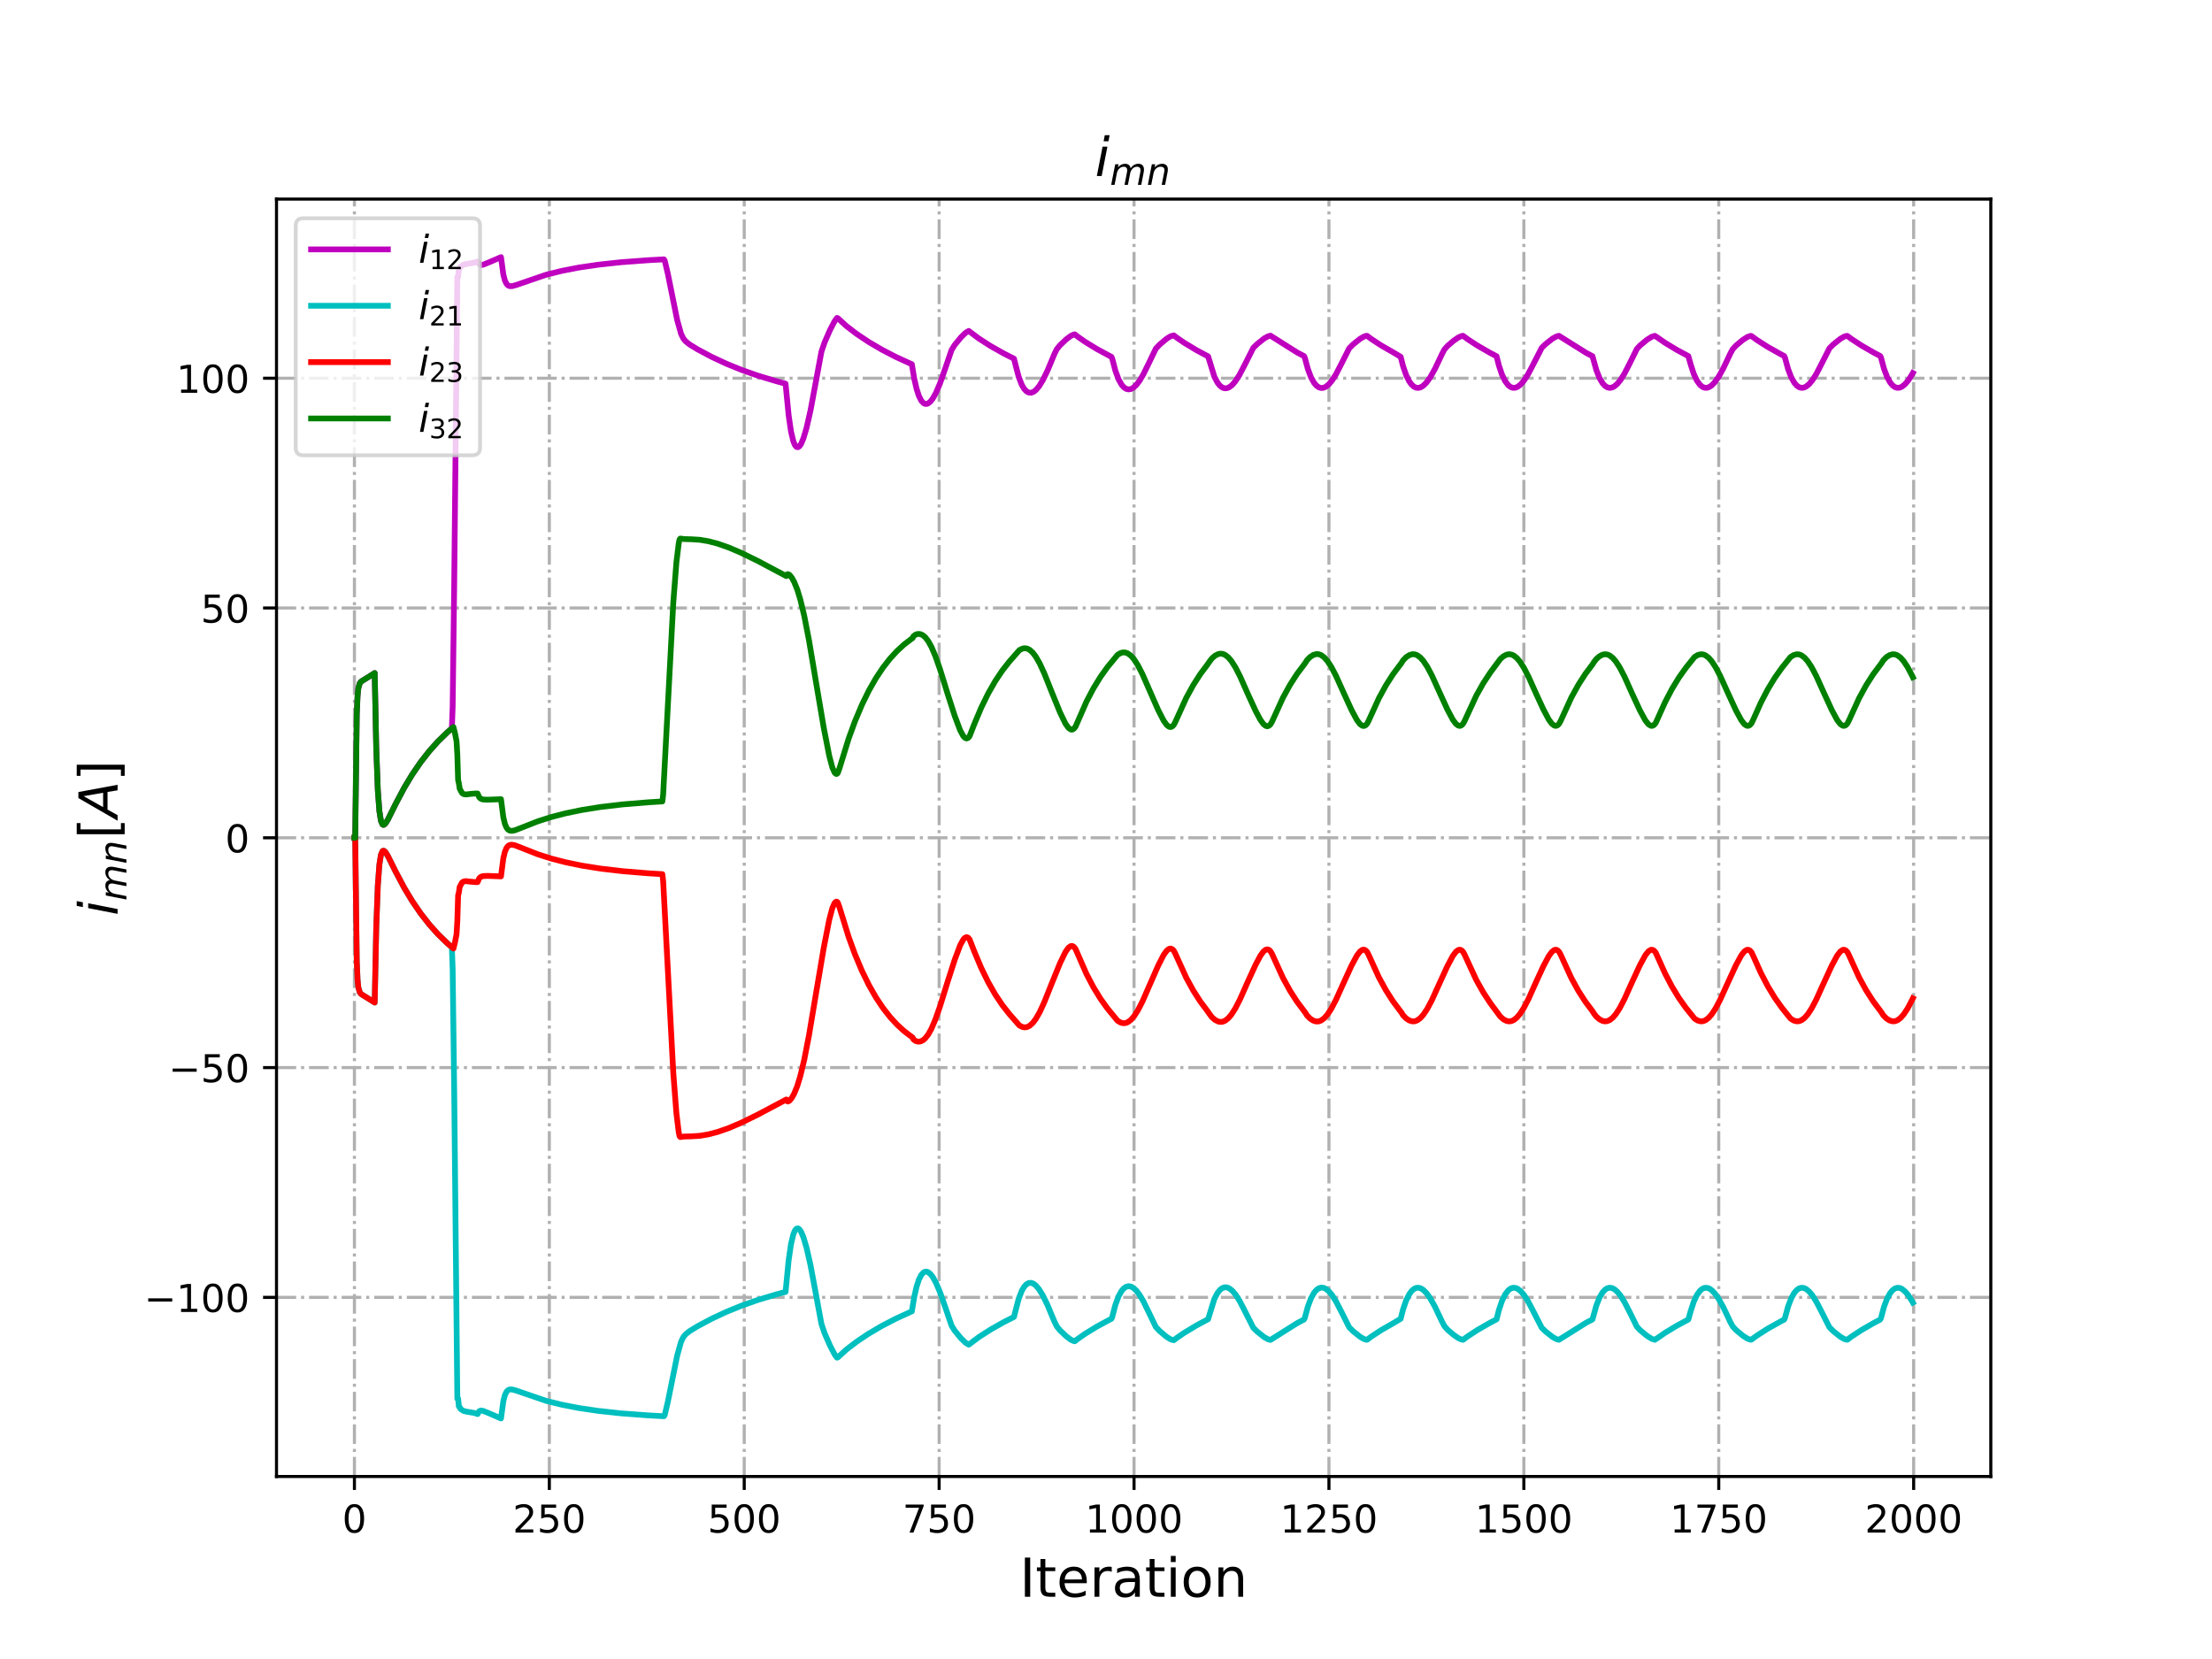 <?xml version="1.0" encoding="utf-8" standalone="no"?>
<!DOCTYPE svg PUBLIC "-//W3C//DTD SVG 1.1//EN"
  "http://www.w3.org/Graphics/SVG/1.1/DTD/svg11.dtd">
<!-- Created with matplotlib (http://matplotlib.org/) -->
<svg height="432pt" version="1.1" viewBox="0 0 576 432" width="576pt" xmlns="http://www.w3.org/2000/svg" xmlns:xlink="http://www.w3.org/1999/xlink">
 <defs>
  <style type="text/css">
*{stroke-linecap:butt;stroke-linejoin:round;}
  </style>
 </defs>
 <g id="figure_1">
  <g id="patch_1">
   <path d="M 0 432 
L 576 432 
L 576 0 
L 0 0 
z
" style="fill:#ffffff;"/>
  </g>
  <g id="axes_1">
   <g id="patch_2">
    <path d="M 72 384.48 
L 518.4 384.48 
L 518.4 51.84 
L 72 51.84 
z
" style="fill:#ffffff;"/>
   </g>
   <g id="matplotlib.axis_1">
    <g id="xtick_1">
     <g id="line2d_1">
      <path clip-path="url(#p3b09243656)" d="M 92.291 384.48 
L 92.291 51.84 
" style="fill:none;stroke:#b0b0b0;stroke-dasharray:5.12,1.28,0.8,1.28;stroke-dashoffset:0;stroke-width:0.8;"/>
     </g>
     <g id="line2d_2">
      <defs>
       <path d="M 0 0 
L 0 3.5 
" id="mecdd934f1a" style="stroke:#000000;stroke-width:0.8;"/>
      </defs>
      <g>
       <use style="stroke:#000000;stroke-width:0.8;" x="92.291" xlink:href="#mecdd934f1a" y="384.48"/>
      </g>
     </g>
     <g id="text_1">
      <!-- 0 -->
      <defs>
       <path d="M 31.781 66.406 
Q 24.172 66.406 20.328 58.906 
Q 16.5 51.422 16.5 36.375 
Q 16.5 21.391 20.328 13.891 
Q 24.172 6.391 31.781 6.391 
Q 39.453 6.391 43.281 13.891 
Q 47.125 21.391 47.125 36.375 
Q 47.125 51.422 43.281 58.906 
Q 39.453 66.406 31.781 66.406 
z
M 31.781 74.219 
Q 44.047 74.219 50.516 64.516 
Q 56.984 54.828 56.984 36.375 
Q 56.984 17.969 50.516 8.266 
Q 44.047 -1.422 31.781 -1.422 
Q 19.531 -1.422 13.062 8.266 
Q 6.594 17.969 6.594 36.375 
Q 6.594 54.828 13.062 64.516 
Q 19.531 74.219 31.781 74.219 
z
" id="DejaVuSans-30"/>
      </defs>
      <g transform="translate(89.11 399.078)scale(0.1 -0.1)">
       <use xlink:href="#DejaVuSans-30"/>
      </g>
     </g>
    </g>
    <g id="xtick_2">
     <g id="line2d_3">
      <path clip-path="url(#p3b09243656)" d="M 143.044 384.48 
L 143.044 51.84 
" style="fill:none;stroke:#b0b0b0;stroke-dasharray:5.12,1.28,0.8,1.28;stroke-dashoffset:0;stroke-width:0.8;"/>
     </g>
     <g id="line2d_4">
      <g>
       <use style="stroke:#000000;stroke-width:0.8;" x="143.044" xlink:href="#mecdd934f1a" y="384.48"/>
      </g>
     </g>
     <g id="text_2">
      <!-- 250 -->
      <defs>
       <path d="M 19.188 8.297 
L 53.609 8.297 
L 53.609 0 
L 7.328 0 
L 7.328 8.297 
Q 12.938 14.109 22.625 23.891 
Q 32.328 33.688 34.812 36.531 
Q 39.547 41.844 41.422 45.531 
Q 43.312 49.219 43.312 52.781 
Q 43.312 58.594 39.234 62.25 
Q 35.156 65.922 28.609 65.922 
Q 23.969 65.922 18.812 64.312 
Q 13.672 62.703 7.812 59.422 
L 7.812 69.391 
Q 13.766 71.781 18.938 73 
Q 24.125 74.219 28.422 74.219 
Q 39.75 74.219 46.484 68.547 
Q 53.219 62.891 53.219 53.422 
Q 53.219 48.922 51.531 44.891 
Q 49.859 40.875 45.406 35.406 
Q 44.188 33.984 37.641 27.219 
Q 31.109 20.453 19.188 8.297 
z
" id="DejaVuSans-32"/>
       <path d="M 10.797 72.906 
L 49.516 72.906 
L 49.516 64.594 
L 19.828 64.594 
L 19.828 46.734 
Q 21.969 47.469 24.109 47.828 
Q 26.266 48.188 28.422 48.188 
Q 40.625 48.188 47.75 41.5 
Q 54.891 34.812 54.891 23.391 
Q 54.891 11.625 47.562 5.094 
Q 40.234 -1.422 26.906 -1.422 
Q 22.312 -1.422 17.547 -0.641 
Q 12.797 0.141 7.719 1.703 
L 7.719 11.625 
Q 12.109 9.234 16.797 8.062 
Q 21.484 6.891 26.703 6.891 
Q 35.156 6.891 40.078 11.328 
Q 45.016 15.766 45.016 23.391 
Q 45.016 31 40.078 35.438 
Q 35.156 39.891 26.703 39.891 
Q 22.75 39.891 18.812 39.016 
Q 14.891 38.141 10.797 36.281 
z
" id="DejaVuSans-35"/>
      </defs>
      <g transform="translate(133.5 399.078)scale(0.1 -0.1)">
       <use xlink:href="#DejaVuSans-32"/>
       <use x="63.623" xlink:href="#DejaVuSans-35"/>
       <use x="127.246" xlink:href="#DejaVuSans-30"/>
      </g>
     </g>
    </g>
    <g id="xtick_3">
     <g id="line2d_5">
      <path clip-path="url(#p3b09243656)" d="M 193.796 384.48 
L 193.796 51.84 
" style="fill:none;stroke:#b0b0b0;stroke-dasharray:5.12,1.28,0.8,1.28;stroke-dashoffset:0;stroke-width:0.8;"/>
     </g>
     <g id="line2d_6">
      <g>
       <use style="stroke:#000000;stroke-width:0.8;" x="193.796" xlink:href="#mecdd934f1a" y="384.48"/>
      </g>
     </g>
     <g id="text_3">
      <!-- 500 -->
      <g transform="translate(184.252 399.078)scale(0.1 -0.1)">
       <use xlink:href="#DejaVuSans-35"/>
       <use x="63.623" xlink:href="#DejaVuSans-30"/>
       <use x="127.246" xlink:href="#DejaVuSans-30"/>
      </g>
     </g>
    </g>
    <g id="xtick_4">
     <g id="line2d_7">
      <path clip-path="url(#p3b09243656)" d="M 244.549 384.48 
L 244.549 51.84 
" style="fill:none;stroke:#b0b0b0;stroke-dasharray:5.12,1.28,0.8,1.28;stroke-dashoffset:0;stroke-width:0.8;"/>
     </g>
     <g id="line2d_8">
      <g>
       <use style="stroke:#000000;stroke-width:0.8;" x="244.549" xlink:href="#mecdd934f1a" y="384.48"/>
      </g>
     </g>
     <g id="text_4">
      <!-- 750 -->
      <defs>
       <path d="M 8.203 72.906 
L 55.078 72.906 
L 55.078 68.703 
L 28.609 0 
L 18.312 0 
L 43.219 64.594 
L 8.203 64.594 
z
" id="DejaVuSans-37"/>
      </defs>
      <g transform="translate(235.005 399.078)scale(0.1 -0.1)">
       <use xlink:href="#DejaVuSans-37"/>
       <use x="63.623" xlink:href="#DejaVuSans-35"/>
       <use x="127.246" xlink:href="#DejaVuSans-30"/>
      </g>
     </g>
    </g>
    <g id="xtick_5">
     <g id="line2d_9">
      <path clip-path="url(#p3b09243656)" d="M 295.302 384.48 
L 295.302 51.84 
" style="fill:none;stroke:#b0b0b0;stroke-dasharray:5.12,1.28,0.8,1.28;stroke-dashoffset:0;stroke-width:0.8;"/>
     </g>
     <g id="line2d_10">
      <g>
       <use style="stroke:#000000;stroke-width:0.8;" x="295.302" xlink:href="#mecdd934f1a" y="384.48"/>
      </g>
     </g>
     <g id="text_5">
      <!-- 1000 -->
      <defs>
       <path d="M 12.406 8.297 
L 28.516 8.297 
L 28.516 63.922 
L 10.984 60.406 
L 10.984 69.391 
L 28.422 72.906 
L 38.281 72.906 
L 38.281 8.297 
L 54.391 8.297 
L 54.391 0 
L 12.406 0 
z
" id="DejaVuSans-31"/>
      </defs>
      <g transform="translate(282.577 399.078)scale(0.1 -0.1)">
       <use xlink:href="#DejaVuSans-31"/>
       <use x="63.623" xlink:href="#DejaVuSans-30"/>
       <use x="127.246" xlink:href="#DejaVuSans-30"/>
       <use x="190.869" xlink:href="#DejaVuSans-30"/>
      </g>
     </g>
    </g>
    <g id="xtick_6">
     <g id="line2d_11">
      <path clip-path="url(#p3b09243656)" d="M 346.054 384.48 
L 346.054 51.84 
" style="fill:none;stroke:#b0b0b0;stroke-dasharray:5.12,1.28,0.8,1.28;stroke-dashoffset:0;stroke-width:0.8;"/>
     </g>
     <g id="line2d_12">
      <g>
       <use style="stroke:#000000;stroke-width:0.8;" x="346.054" xlink:href="#mecdd934f1a" y="384.48"/>
      </g>
     </g>
     <g id="text_6">
      <!-- 1250 -->
      <g transform="translate(333.329 399.078)scale(0.1 -0.1)">
       <use xlink:href="#DejaVuSans-31"/>
       <use x="63.623" xlink:href="#DejaVuSans-32"/>
       <use x="127.246" xlink:href="#DejaVuSans-35"/>
       <use x="190.869" xlink:href="#DejaVuSans-30"/>
      </g>
     </g>
    </g>
    <g id="xtick_7">
     <g id="line2d_13">
      <path clip-path="url(#p3b09243656)" d="M 396.807 384.48 
L 396.807 51.84 
" style="fill:none;stroke:#b0b0b0;stroke-dasharray:5.12,1.28,0.8,1.28;stroke-dashoffset:0;stroke-width:0.8;"/>
     </g>
     <g id="line2d_14">
      <g>
       <use style="stroke:#000000;stroke-width:0.8;" x="396.807" xlink:href="#mecdd934f1a" y="384.48"/>
      </g>
     </g>
     <g id="text_7">
      <!-- 1500 -->
      <g transform="translate(384.082 399.078)scale(0.1 -0.1)">
       <use xlink:href="#DejaVuSans-31"/>
       <use x="63.623" xlink:href="#DejaVuSans-35"/>
       <use x="127.246" xlink:href="#DejaVuSans-30"/>
       <use x="190.869" xlink:href="#DejaVuSans-30"/>
      </g>
     </g>
    </g>
    <g id="xtick_8">
     <g id="line2d_15">
      <path clip-path="url(#p3b09243656)" d="M 447.559 384.48 
L 447.559 51.84 
" style="fill:none;stroke:#b0b0b0;stroke-dasharray:5.12,1.28,0.8,1.28;stroke-dashoffset:0;stroke-width:0.8;"/>
     </g>
     <g id="line2d_16">
      <g>
       <use style="stroke:#000000;stroke-width:0.8;" x="447.559" xlink:href="#mecdd934f1a" y="384.48"/>
      </g>
     </g>
     <g id="text_8">
      <!-- 1750 -->
      <g transform="translate(434.834 399.078)scale(0.1 -0.1)">
       <use xlink:href="#DejaVuSans-31"/>
       <use x="63.623" xlink:href="#DejaVuSans-37"/>
       <use x="127.246" xlink:href="#DejaVuSans-35"/>
       <use x="190.869" xlink:href="#DejaVuSans-30"/>
      </g>
     </g>
    </g>
    <g id="xtick_9">
     <g id="line2d_17">
      <path clip-path="url(#p3b09243656)" d="M 498.312 384.48 
L 498.312 51.84 
" style="fill:none;stroke:#b0b0b0;stroke-dasharray:5.12,1.28,0.8,1.28;stroke-dashoffset:0;stroke-width:0.8;"/>
     </g>
     <g id="line2d_18">
      <g>
       <use style="stroke:#000000;stroke-width:0.8;" x="498.312" xlink:href="#mecdd934f1a" y="384.48"/>
      </g>
     </g>
     <g id="text_9">
      <!-- 2000 -->
      <g transform="translate(485.587 399.078)scale(0.1 -0.1)">
       <use xlink:href="#DejaVuSans-32"/>
       <use x="63.623" xlink:href="#DejaVuSans-30"/>
       <use x="127.246" xlink:href="#DejaVuSans-30"/>
       <use x="190.869" xlink:href="#DejaVuSans-30"/>
      </g>
     </g>
    </g>
    <g id="text_10">
     <!-- Iteration -->
     <defs>
      <path d="M 9.812 72.906 
L 19.672 72.906 
L 19.672 0 
L 9.812 0 
z
" id="DejaVuSans-49"/>
      <path d="M 18.312 70.219 
L 18.312 54.688 
L 36.812 54.688 
L 36.812 47.703 
L 18.312 47.703 
L 18.312 18.016 
Q 18.312 11.328 20.141 9.422 
Q 21.969 7.516 27.594 7.516 
L 36.812 7.516 
L 36.812 0 
L 27.594 0 
Q 17.188 0 13.234 3.875 
Q 9.281 7.766 9.281 18.016 
L 9.281 47.703 
L 2.688 47.703 
L 2.688 54.688 
L 9.281 54.688 
L 9.281 70.219 
z
" id="DejaVuSans-74"/>
      <path d="M 56.203 29.594 
L 56.203 25.203 
L 14.891 25.203 
Q 15.484 15.922 20.484 11.062 
Q 25.484 6.203 34.422 6.203 
Q 39.594 6.203 44.453 7.469 
Q 49.312 8.734 54.109 11.281 
L 54.109 2.781 
Q 49.266 0.734 44.188 -0.344 
Q 39.109 -1.422 33.891 -1.422 
Q 20.797 -1.422 13.156 6.188 
Q 5.516 13.812 5.516 26.812 
Q 5.516 40.234 12.766 48.109 
Q 20.016 56 32.328 56 
Q 43.359 56 49.781 48.891 
Q 56.203 41.797 56.203 29.594 
z
M 47.219 32.234 
Q 47.125 39.594 43.094 43.984 
Q 39.062 48.391 32.422 48.391 
Q 24.906 48.391 20.391 44.141 
Q 15.875 39.891 15.188 32.172 
z
" id="DejaVuSans-65"/>
      <path d="M 41.109 46.297 
Q 39.594 47.172 37.812 47.578 
Q 36.031 48 33.891 48 
Q 26.266 48 22.188 43.047 
Q 18.109 38.094 18.109 28.812 
L 18.109 0 
L 9.078 0 
L 9.078 54.688 
L 18.109 54.688 
L 18.109 46.188 
Q 20.953 51.172 25.484 53.578 
Q 30.031 56 36.531 56 
Q 37.453 56 38.578 55.875 
Q 39.703 55.766 41.062 55.516 
z
" id="DejaVuSans-72"/>
      <path d="M 34.281 27.484 
Q 23.391 27.484 19.188 25 
Q 14.984 22.516 14.984 16.5 
Q 14.984 11.719 18.141 8.906 
Q 21.297 6.109 26.703 6.109 
Q 34.188 6.109 38.703 11.406 
Q 43.219 16.703 43.219 25.484 
L 43.219 27.484 
z
M 52.203 31.203 
L 52.203 0 
L 43.219 0 
L 43.219 8.297 
Q 40.141 3.328 35.547 0.953 
Q 30.953 -1.422 24.312 -1.422 
Q 15.922 -1.422 10.953 3.297 
Q 6 8.016 6 15.922 
Q 6 25.141 12.172 29.828 
Q 18.359 34.516 30.609 34.516 
L 43.219 34.516 
L 43.219 35.406 
Q 43.219 41.609 39.141 45 
Q 35.062 48.391 27.688 48.391 
Q 23 48.391 18.547 47.266 
Q 14.109 46.141 10.016 43.891 
L 10.016 52.203 
Q 14.938 54.109 19.578 55.047 
Q 24.219 56 28.609 56 
Q 40.484 56 46.344 49.844 
Q 52.203 43.703 52.203 31.203 
z
" id="DejaVuSans-61"/>
      <path d="M 9.422 54.688 
L 18.406 54.688 
L 18.406 0 
L 9.422 0 
z
M 9.422 75.984 
L 18.406 75.984 
L 18.406 64.594 
L 9.422 64.594 
z
" id="DejaVuSans-69"/>
      <path d="M 30.609 48.391 
Q 23.391 48.391 19.188 42.75 
Q 14.984 37.109 14.984 27.297 
Q 14.984 17.484 19.156 11.844 
Q 23.344 6.203 30.609 6.203 
Q 37.797 6.203 41.984 11.859 
Q 46.188 17.531 46.188 27.297 
Q 46.188 37.016 41.984 42.703 
Q 37.797 48.391 30.609 48.391 
z
M 30.609 56 
Q 42.328 56 49.016 48.375 
Q 55.719 40.766 55.719 27.297 
Q 55.719 13.875 49.016 6.219 
Q 42.328 -1.422 30.609 -1.422 
Q 18.844 -1.422 12.172 6.219 
Q 5.516 13.875 5.516 27.297 
Q 5.516 40.766 12.172 48.375 
Q 18.844 56 30.609 56 
z
" id="DejaVuSans-6f"/>
      <path d="M 54.891 33.016 
L 54.891 0 
L 45.906 0 
L 45.906 32.719 
Q 45.906 40.484 42.875 44.328 
Q 39.844 48.188 33.797 48.188 
Q 26.516 48.188 22.312 43.547 
Q 18.109 38.922 18.109 30.906 
L 18.109 0 
L 9.078 0 
L 9.078 54.688 
L 18.109 54.688 
L 18.109 46.188 
Q 21.344 51.125 25.703 53.562 
Q 30.078 56 35.797 56 
Q 45.219 56 50.047 50.172 
Q 54.891 44.344 54.891 33.016 
z
" id="DejaVuSans-6e"/>
     </defs>
     <g transform="translate(265.508 415.796)scale(0.14 -0.14)">
      <use xlink:href="#DejaVuSans-49"/>
      <use x="29.492" xlink:href="#DejaVuSans-74"/>
      <use x="68.701" xlink:href="#DejaVuSans-65"/>
      <use x="130.225" xlink:href="#DejaVuSans-72"/>
      <use x="171.338" xlink:href="#DejaVuSans-61"/>
      <use x="232.617" xlink:href="#DejaVuSans-74"/>
      <use x="271.826" xlink:href="#DejaVuSans-69"/>
      <use x="299.609" xlink:href="#DejaVuSans-6f"/>
      <use x="360.791" xlink:href="#DejaVuSans-6e"/>
     </g>
    </g>
   </g>
   <g id="matplotlib.axis_2">
    <g id="ytick_1">
     <g id="line2d_19">
      <path clip-path="url(#p3b09243656)" d="M 72 337.836 
L 518.4 337.836 
" style="fill:none;stroke:#b0b0b0;stroke-dasharray:5.12,1.28,0.8,1.28;stroke-dashoffset:0;stroke-width:0.8;"/>
     </g>
     <g id="line2d_20">
      <defs>
       <path d="M 0 0 
L -3.5 0 
" id="md8d4413d1b" style="stroke:#000000;stroke-width:0.8;"/>
      </defs>
      <g>
       <use style="stroke:#000000;stroke-width:0.8;" x="72" xlink:href="#md8d4413d1b" y="337.836"/>
      </g>
     </g>
     <g id="text_11">
      <!-- −100 -->
      <defs>
       <path d="M 10.594 35.5 
L 73.188 35.5 
L 73.188 27.203 
L 10.594 27.203 
z
" id="DejaVuSans-2212"/>
      </defs>
      <g transform="translate(37.533 341.635)scale(0.1 -0.1)">
       <use xlink:href="#DejaVuSans-2212"/>
       <use x="83.789" xlink:href="#DejaVuSans-31"/>
       <use x="147.412" xlink:href="#DejaVuSans-30"/>
       <use x="211.035" xlink:href="#DejaVuSans-30"/>
      </g>
     </g>
    </g>
    <g id="ytick_2">
     <g id="line2d_21">
      <path clip-path="url(#p3b09243656)" d="M 72 277.998 
L 518.4 277.998 
" style="fill:none;stroke:#b0b0b0;stroke-dasharray:5.12,1.28,0.8,1.28;stroke-dashoffset:0;stroke-width:0.8;"/>
     </g>
     <g id="line2d_22">
      <g>
       <use style="stroke:#000000;stroke-width:0.8;" x="72" xlink:href="#md8d4413d1b" y="277.998"/>
      </g>
     </g>
     <g id="text_12">
      <!-- −50 -->
      <g transform="translate(43.895 281.797)scale(0.1 -0.1)">
       <use xlink:href="#DejaVuSans-2212"/>
       <use x="83.789" xlink:href="#DejaVuSans-35"/>
       <use x="147.412" xlink:href="#DejaVuSans-30"/>
      </g>
     </g>
    </g>
    <g id="ytick_3">
     <g id="line2d_23">
      <path clip-path="url(#p3b09243656)" d="M 72 218.16 
L 518.4 218.16 
" style="fill:none;stroke:#b0b0b0;stroke-dasharray:5.12,1.28,0.8,1.28;stroke-dashoffset:0;stroke-width:0.8;"/>
     </g>
     <g id="line2d_24">
      <g>
       <use style="stroke:#000000;stroke-width:0.8;" x="72" xlink:href="#md8d4413d1b" y="218.16"/>
      </g>
     </g>
     <g id="text_13">
      <!-- 0 -->
      <g transform="translate(58.638 221.959)scale(0.1 -0.1)">
       <use xlink:href="#DejaVuSans-30"/>
      </g>
     </g>
    </g>
    <g id="ytick_4">
     <g id="line2d_25">
      <path clip-path="url(#p3b09243656)" d="M 72 158.322 
L 518.4 158.322 
" style="fill:none;stroke:#b0b0b0;stroke-dasharray:5.12,1.28,0.8,1.28;stroke-dashoffset:0;stroke-width:0.8;"/>
     </g>
     <g id="line2d_26">
      <g>
       <use style="stroke:#000000;stroke-width:0.8;" x="72" xlink:href="#md8d4413d1b" y="158.322"/>
      </g>
     </g>
     <g id="text_14">
      <!-- 50 -->
      <g transform="translate(52.275 162.121)scale(0.1 -0.1)">
       <use xlink:href="#DejaVuSans-35"/>
       <use x="63.623" xlink:href="#DejaVuSans-30"/>
      </g>
     </g>
    </g>
    <g id="ytick_5">
     <g id="line2d_27">
      <path clip-path="url(#p3b09243656)" d="M 72 98.484 
L 518.4 98.484 
" style="fill:none;stroke:#b0b0b0;stroke-dasharray:5.12,1.28,0.8,1.28;stroke-dashoffset:0;stroke-width:0.8;"/>
     </g>
     <g id="line2d_28">
      <g>
       <use style="stroke:#000000;stroke-width:0.8;" x="72" xlink:href="#md8d4413d1b" y="98.484"/>
      </g>
     </g>
     <g id="text_15">
      <!-- 100 -->
      <g transform="translate(45.913 102.284)scale(0.1 -0.1)">
       <use xlink:href="#DejaVuSans-31"/>
       <use x="63.623" xlink:href="#DejaVuSans-30"/>
       <use x="127.246" xlink:href="#DejaVuSans-30"/>
      </g>
     </g>
    </g>
    <g id="text_16">
     <!-- $i_{mn}[A]$ -->
     <defs>
      <path d="M 18.312 75.984 
L 27.297 75.984 
L 25.094 64.594 
L 16.109 64.594 
z
M 14.203 54.688 
L 23.188 54.688 
L 12.5 0 
L 3.516 0 
z
" id="DejaVuSans-Oblique-69"/>
      <path d="M 89.797 33.016 
L 83.406 0 
L 74.422 0 
L 80.719 32.719 
Q 81.109 34.812 81.297 36.328 
Q 81.5 37.844 81.5 38.922 
Q 81.5 43.312 79.047 45.75 
Q 76.609 48.188 72.219 48.188 
Q 65.672 48.188 60.547 43.281 
Q 55.422 38.375 53.906 30.516 
L 47.906 0 
L 38.922 0 
L 45.312 32.719 
Q 45.703 34.516 45.891 36.047 
Q 46.094 37.594 46.094 38.812 
Q 46.094 43.266 43.656 45.719 
Q 41.219 48.188 36.922 48.188 
Q 30.281 48.188 25.141 43.281 
Q 20.016 38.375 18.5 30.516 
L 12.5 0 
L 3.516 0 
L 14.203 54.688 
L 23.188 54.688 
L 21.484 46.188 
Q 25.141 50.984 30.047 53.484 
Q 34.969 56 40.578 56 
Q 46.531 56 50.359 52.875 
Q 54.203 49.75 54.984 44.188 
Q 59.078 49.953 64.469 52.969 
Q 69.875 56 75.875 56 
Q 82.906 56 86.734 51.953 
Q 90.578 47.906 90.578 40.484 
Q 90.578 38.875 90.375 36.938 
Q 90.188 35.016 89.797 33.016 
z
" id="DejaVuSans-Oblique-6d"/>
      <path d="M 55.719 33.016 
L 49.312 0 
L 40.281 0 
L 46.688 32.672 
Q 47.125 34.969 47.359 36.719 
Q 47.609 38.484 47.609 39.5 
Q 47.609 43.609 45.016 45.891 
Q 42.438 48.188 37.797 48.188 
Q 30.562 48.188 25.344 43.375 
Q 20.125 38.578 18.5 30.328 
L 12.5 0 
L 3.516 0 
L 14.109 54.688 
L 23.094 54.688 
L 21.297 46.094 
Q 25.047 50.828 30.312 53.406 
Q 35.594 56 41.406 56 
Q 48.641 56 52.609 52.094 
Q 56.594 48.188 56.594 41.109 
Q 56.594 39.359 56.375 37.359 
Q 56.156 35.359 55.719 33.016 
z
" id="DejaVuSans-Oblique-6e"/>
      <path d="M 8.594 75.984 
L 29.297 75.984 
L 29.297 69 
L 17.578 69 
L 17.578 -6.203 
L 29.297 -6.203 
L 29.297 -13.188 
L 8.594 -13.188 
z
" id="DejaVuSans-5b"/>
      <path d="M 36.812 72.906 
L 48 72.906 
L 61.531 0 
L 51.219 0 
L 48.188 18.703 
L 15.375 18.703 
L 5.078 0 
L -5.328 0 
z
M 40.375 63.188 
L 19.922 26.906 
L 46.688 26.906 
z
" id="DejaVuSans-Oblique-41"/>
      <path d="M 30.422 75.984 
L 30.422 -13.188 
L 9.719 -13.188 
L 9.719 -6.203 
L 21.391 -6.203 
L 21.391 69 
L 9.719 69 
L 9.719 75.984 
z
" id="DejaVuSans-5d"/>
     </defs>
     <g transform="translate(30.621 238.46)rotate(-90)scale(0.14 -0.14)">
      <use transform="translate(0 0.016)" xlink:href="#DejaVuSans-Oblique-69"/>
      <use transform="translate(27.783 -16.391)scale(0.7)" xlink:href="#DejaVuSans-Oblique-6d"/>
      <use transform="translate(95.972 -16.391)scale(0.7)" xlink:href="#DejaVuSans-Oblique-6e"/>
      <use transform="translate(143.071 0.016)" xlink:href="#DejaVuSans-5b"/>
      <use transform="translate(182.085 0.016)" xlink:href="#DejaVuSans-Oblique-41"/>
      <use transform="translate(250.493 0.016)" xlink:href="#DejaVuSans-5d"/>
     </g>
    </g>
   </g>
   <g id="line2d_29">
    <path clip-path="url(#p3b09243656)" d="M 92.291 218.16 
L 92.494 218.16 
L 92.9 185.994 
L 93.103 181.267 
L 93.306 179.217 
L 93.712 177.842 
L 94.118 177.412 
L 95.742 176.414 
L 97.569 175.259 
L 97.975 194.826 
L 98.381 205.693 
L 98.787 211.178 
L 99.193 213.726 
L 99.599 214.676 
L 99.802 214.795 
L 100.005 214.759 
L 100.411 214.377 
L 101.02 213.387 
L 103.05 209.3 
L 105.284 205.093 
L 107.314 201.721 
L 109.547 198.458 
L 111.78 195.602 
L 114.013 193.101 
L 116.449 190.725 
L 117.667 189.66 
L 117.87 184.06 
L 118.276 152.075 
L 119.088 72.108 
L 119.291 72.139 
L 119.494 70.054 
L 119.697 69.931 
L 119.9 69.462 
L 120.712 68.908 
L 121.524 68.72 
L 123.555 68.381 
L 124.367 68.096 
L 124.773 68.836 
L 125.179 69.025 
L 125.788 68.935 
L 127.412 68.281 
L 130.457 66.96 
L 131.066 71.467 
L 131.472 73.027 
L 131.878 73.883 
L 132.284 74.317 
L 132.69 74.501 
L 133.299 74.517 
L 134.314 74.248 
L 142.232 71.537 
L 146.292 70.534 
L 150.758 69.669 
L 155.833 68.921 
L 161.721 68.286 
L 168.826 67.756 
L 172.886 67.538 
L 173.089 67.829 
L 173.901 71.276 
L 176.337 83.327 
L 177.352 86.944 
L 177.961 88.178 
L 178.57 88.904 
L 179.585 89.709 
L 181.616 90.95 
L 185.27 92.902 
L 189.127 94.705 
L 193.187 96.354 
L 197.45 97.848 
L 202.323 99.313 
L 204.556 99.912 
L 205.368 108.197 
L 205.977 112.365 
L 206.586 114.915 
L 206.992 115.888 
L 207.398 116.379 
L 207.804 116.452 
L 208.21 116.162 
L 208.616 115.552 
L 209.225 114.112 
L 210.037 111.365 
L 211.052 106.883 
L 212.473 99.282 
L 213.894 91.594 
L 214.706 89.201 
L 216.127 85.94 
L 217.345 83.617 
L 217.954 82.789 
L 218.157 82.848 
L 220.391 84.893 
L 223.03 86.914 
L 226.075 88.958 
L 229.526 90.993 
L 233.18 92.894 
L 237.24 94.759 
L 237.443 94.846 
L 238.053 98.535 
L 238.662 101.217 
L 239.271 103.092 
L 239.88 104.303 
L 240.489 104.976 
L 240.895 105.17 
L 241.301 105.185 
L 241.707 105.036 
L 242.316 104.534 
L 242.925 103.735 
L 243.737 102.265 
L 244.752 99.892 
L 246.173 95.86 
L 247.797 91.1 
L 248.609 89.813 
L 250.233 87.835 
L 251.451 86.651 
L 252.263 86.174 
L 254.902 88.154 
L 257.948 90.11 
L 261.399 92.056 
L 264.038 93.39 
L 264.444 95.003 
L 265.256 98.103 
L 266.068 100.205 
L 266.677 101.242 
L 267.286 101.9 
L 267.895 102.23 
L 268.504 102.27 
L 269.113 102.048 
L 269.722 101.587 
L 270.534 100.64 
L 271.549 98.996 
L 272.767 96.497 
L 274.594 92.12 
L 275.203 90.899 
L 276.015 89.913 
L 277.64 88.367 
L 278.858 87.448 
L 279.67 87.088 
L 279.873 87.062 
L 280.685 87.695 
L 282.512 88.972 
L 285.557 90.843 
L 289.008 92.711 
L 289.414 92.916 
L 289.617 93.361 
L 290.429 96.487 
L 291.241 98.699 
L 292.053 100.162 
L 292.662 100.86 
L 293.271 101.263 
L 293.88 101.403 
L 294.489 101.302 
L 295.098 100.978 
L 295.911 100.231 
L 296.723 99.165 
L 297.738 97.457 
L 299.159 94.555 
L 300.986 90.765 
L 302.001 89.697 
L 303.828 88.17 
L 304.843 87.554 
L 305.655 87.331 
L 306.467 87.953 
L 308.294 89.21 
L 311.542 91.171 
L 314.588 92.799 
L 316.212 98.061 
L 317.024 99.621 
L 317.633 100.396 
L 318.242 100.88 
L 318.851 101.105 
L 319.46 101.09 
L 320.069 100.855 
L 320.881 100.228 
L 321.693 99.278 
L 322.708 97.706 
L 323.926 95.386 
L 326.362 90.567 
L 327.377 89.578 
L 329.204 88.123 
L 330.219 87.567 
L 330.828 87.406 
L 337.731 91.757 
L 339.558 92.718 
L 339.761 93.119 
L 340.573 96.116 
L 341.385 98.265 
L 342.197 99.714 
L 342.806 100.424 
L 343.415 100.855 
L 344.024 101.033 
L 344.633 100.98 
L 345.242 100.711 
L 346.054 100.046 
L 346.866 99.068 
L 347.881 97.471 
L 349.302 94.72 
L 351.332 90.69 
L 352.347 89.676 
L 354.175 88.215 
L 355.19 87.635 
L 355.799 87.449 
L 356.002 87.46 
L 357.017 88.224 
L 359.656 89.957 
L 363.107 91.937 
L 364.731 92.917 
L 365.34 95.292 
L 366.152 97.671 
L 366.964 99.31 
L 367.573 100.141 
L 368.182 100.681 
L 368.791 100.961 
L 369.4 101.001 
L 370.009 100.821 
L 370.618 100.435 
L 371.43 99.63 
L 372.446 98.216 
L 373.664 96.044 
L 375.491 92.201 
L 376.1 91.029 
L 376.912 90.097 
L 378.536 88.711 
L 379.754 87.87 
L 380.566 87.517 
L 380.972 87.437 
L 382.19 88.336 
L 384.626 89.931 
L 387.874 91.805 
L 389.701 92.764 
L 390.31 95.176 
L 391.123 97.584 
L 391.935 99.248 
L 392.747 100.311 
L 393.356 100.776 
L 393.965 100.987 
L 394.574 100.965 
L 395.183 100.727 
L 395.995 100.1 
L 396.807 99.157 
L 397.822 97.599 
L 399.04 95.304 
L 401.476 90.554 
L 402.491 89.58 
L 404.318 88.145 
L 405.333 87.599 
L 405.942 87.442 
L 413.048 91.895 
L 414.672 92.744 
L 415.687 96.368 
L 416.499 98.42 
L 417.311 99.796 
L 417.92 100.462 
L 418.529 100.855 
L 419.138 101.001 
L 419.747 100.919 
L 420.356 100.624 
L 421.168 99.93 
L 421.98 98.927 
L 422.995 97.308 
L 424.416 94.542 
L 426.243 90.842 
L 427.055 89.975 
L 428.882 88.459 
L 430.101 87.701 
L 430.913 87.448 
L 431.522 87.834 
L 433.552 89.244 
L 436.597 91.087 
L 439.642 92.725 
L 440.251 94.902 
L 441.063 97.39 
L 441.875 99.117 
L 442.687 100.231 
L 443.296 100.729 
L 443.905 100.971 
L 444.514 100.977 
L 445.123 100.764 
L 445.732 100.35 
L 446.544 99.51 
L 447.559 98.06 
L 448.778 95.858 
L 450.605 91.998 
L 451.214 90.897 
L 452.026 90.011 
L 453.853 88.487 
L 455.071 87.72 
L 455.883 87.454 
L 456.086 87.503 
L 457.507 88.544 
L 460.349 90.356 
L 463.8 92.287 
L 464.612 92.707 
L 464.815 93.192 
L 465.627 96.143 
L 466.439 98.264 
L 467.251 99.694 
L 467.861 100.395 
L 468.47 100.82 
L 469.079 100.994 
L 469.688 100.938 
L 470.297 100.668 
L 471.109 100.003 
L 471.921 99.026 
L 472.936 97.435 
L 474.357 94.693 
L 476.387 90.683 
L 477.402 89.676 
L 479.229 88.221 
L 480.244 87.645 
L 480.853 87.461 
L 481.056 87.473 
L 482.071 88.236 
L 484.71 89.968 
L 487.959 91.838 
L 489.583 92.691 
L 489.786 93.052 
L 490.598 96.047 
L 491.41 98.196 
L 492.222 99.65 
L 492.831 100.365 
L 493.44 100.803 
L 494.049 100.99 
L 494.658 100.945 
L 495.267 100.686 
L 496.079 100.034 
L 496.891 99.068 
L 497.906 97.488 
L 498.109 97.13 
L 498.109 97.13 
" style="fill:none;stroke:#bf00bf;stroke-linecap:square;stroke-width:1.5;"/>
   </g>
   <g id="line2d_30">
    <path clip-path="url(#p3b09243656)" d="M 92.291 218.16 
L 92.494 218.16 
L 92.9 250.326 
L 93.103 255.053 
L 93.306 257.103 
L 93.712 258.478 
L 94.118 258.908 
L 95.742 259.906 
L 97.569 261.061 
L 97.975 241.494 
L 98.381 230.627 
L 98.787 225.142 
L 99.193 222.594 
L 99.599 221.644 
L 99.802 221.525 
L 100.005 221.561 
L 100.411 221.943 
L 101.02 222.933 
L 103.05 227.02 
L 105.284 231.227 
L 107.314 234.599 
L 109.547 237.862 
L 111.78 240.718 
L 114.013 243.219 
L 116.449 245.595 
L 117.667 246.66 
L 117.87 252.26 
L 118.276 284.245 
L 119.088 364.212 
L 119.291 364.181 
L 119.494 366.266 
L 119.697 366.389 
L 119.9 366.858 
L 120.712 367.412 
L 121.524 367.6 
L 123.555 367.939 
L 124.367 368.224 
L 124.773 367.484 
L 125.179 367.295 
L 125.788 367.385 
L 127.412 368.039 
L 130.457 369.36 
L 131.066 364.853 
L 131.472 363.293 
L 131.878 362.437 
L 132.284 362.003 
L 132.69 361.819 
L 133.299 361.803 
L 134.314 362.072 
L 142.232 364.783 
L 146.292 365.786 
L 150.758 366.651 
L 155.833 367.399 
L 161.721 368.034 
L 168.826 368.564 
L 172.886 368.782 
L 173.089 368.491 
L 173.901 365.044 
L 176.337 352.993 
L 177.352 349.376 
L 177.961 348.142 
L 178.57 347.416 
L 179.585 346.611 
L 181.616 345.37 
L 185.27 343.418 
L 189.127 341.615 
L 193.187 339.966 
L 197.45 338.472 
L 202.323 337.007 
L 204.556 336.408 
L 205.368 328.123 
L 205.977 323.955 
L 206.586 321.405 
L 206.992 320.432 
L 207.398 319.942 
L 207.804 319.868 
L 208.21 320.158 
L 208.616 320.768 
L 209.225 322.208 
L 210.037 324.955 
L 211.052 329.437 
L 212.473 337.038 
L 213.894 344.726 
L 214.706 347.119 
L 216.127 350.38 
L 217.345 352.703 
L 217.954 353.531 
L 218.157 353.472 
L 220.391 351.427 
L 223.03 349.406 
L 226.075 347.362 
L 229.526 345.327 
L 233.18 343.426 
L 237.24 341.561 
L 237.443 341.474 
L 238.053 337.785 
L 238.662 335.103 
L 239.271 333.228 
L 239.88 332.017 
L 240.489 331.344 
L 240.895 331.15 
L 241.301 331.135 
L 241.707 331.284 
L 242.316 331.786 
L 242.925 332.585 
L 243.737 334.055 
L 244.752 336.428 
L 246.173 340.46 
L 247.797 345.22 
L 248.609 346.507 
L 250.233 348.485 
L 251.451 349.669 
L 252.263 350.146 
L 254.902 348.166 
L 257.948 346.21 
L 261.399 344.264 
L 264.038 342.93 
L 264.444 341.317 
L 265.256 338.217 
L 266.068 336.115 
L 266.677 335.078 
L 267.286 334.42 
L 267.895 334.09 
L 268.504 334.05 
L 269.113 334.272 
L 269.722 334.733 
L 270.534 335.68 
L 271.549 337.324 
L 272.767 339.823 
L 274.594 344.2 
L 275.203 345.421 
L 276.015 346.407 
L 277.64 347.953 
L 278.858 348.872 
L 279.67 349.232 
L 279.873 349.258 
L 280.685 348.625 
L 282.512 347.348 
L 285.557 345.477 
L 289.008 343.609 
L 289.414 343.404 
L 289.617 342.959 
L 290.429 339.833 
L 291.241 337.621 
L 292.053 336.158 
L 292.662 335.46 
L 293.271 335.057 
L 293.88 334.917 
L 294.489 335.018 
L 295.098 335.342 
L 295.911 336.089 
L 296.723 337.155 
L 297.738 338.863 
L 299.159 341.765 
L 300.986 345.555 
L 302.001 346.623 
L 303.828 348.15 
L 304.843 348.766 
L 305.655 348.989 
L 306.467 348.367 
L 308.294 347.11 
L 311.542 345.149 
L 314.588 343.521 
L 316.212 338.259 
L 317.024 336.699 
L 317.633 335.924 
L 318.242 335.44 
L 318.851 335.215 
L 319.46 335.23 
L 320.069 335.465 
L 320.881 336.092 
L 321.693 337.042 
L 322.708 338.614 
L 323.926 340.934 
L 326.362 345.753 
L 327.377 346.742 
L 329.204 348.197 
L 330.219 348.753 
L 330.828 348.914 
L 337.731 344.563 
L 339.558 343.602 
L 339.761 343.201 
L 340.573 340.204 
L 341.385 338.055 
L 342.197 336.606 
L 342.806 335.896 
L 343.415 335.465 
L 344.024 335.287 
L 344.633 335.34 
L 345.242 335.609 
L 346.054 336.274 
L 346.866 337.252 
L 347.881 338.849 
L 349.302 341.6 
L 351.332 345.63 
L 352.347 346.644 
L 354.175 348.105 
L 355.19 348.685 
L 355.799 348.871 
L 356.002 348.86 
L 357.017 348.096 
L 359.656 346.363 
L 363.107 344.383 
L 364.731 343.403 
L 365.34 341.028 
L 366.152 338.649 
L 366.964 337.01 
L 367.573 336.179 
L 368.182 335.639 
L 368.791 335.359 
L 369.4 335.319 
L 370.009 335.499 
L 370.618 335.885 
L 371.43 336.69 
L 372.446 338.104 
L 373.664 340.276 
L 375.491 344.119 
L 376.1 345.291 
L 376.912 346.223 
L 378.536 347.609 
L 379.754 348.45 
L 380.566 348.803 
L 380.972 348.883 
L 382.19 347.984 
L 384.626 346.389 
L 387.874 344.515 
L 389.701 343.556 
L 390.31 341.144 
L 391.123 338.736 
L 391.935 337.072 
L 392.747 336.009 
L 393.356 335.544 
L 393.965 335.333 
L 394.574 335.355 
L 395.183 335.593 
L 395.995 336.22 
L 396.807 337.163 
L 397.822 338.721 
L 399.04 341.016 
L 401.476 345.766 
L 402.491 346.74 
L 404.318 348.175 
L 405.333 348.721 
L 405.942 348.878 
L 413.048 344.425 
L 414.672 343.576 
L 415.687 339.952 
L 416.499 337.9 
L 417.311 336.524 
L 417.92 335.858 
L 418.529 335.465 
L 419.138 335.319 
L 419.747 335.401 
L 420.356 335.696 
L 421.168 336.39 
L 421.98 337.393 
L 422.995 339.012 
L 424.416 341.778 
L 426.243 345.478 
L 427.055 346.345 
L 428.882 347.861 
L 430.101 348.619 
L 430.913 348.872 
L 431.522 348.486 
L 433.552 347.076 
L 436.597 345.233 
L 439.642 343.595 
L 440.251 341.418 
L 441.063 338.93 
L 441.875 337.203 
L 442.687 336.089 
L 443.296 335.591 
L 443.905 335.349 
L 444.514 335.343 
L 445.123 335.556 
L 445.732 335.97 
L 446.544 336.81 
L 447.559 338.26 
L 448.778 340.462 
L 450.605 344.322 
L 451.214 345.423 
L 452.026 346.309 
L 453.853 347.833 
L 455.071 348.6 
L 455.883 348.866 
L 456.086 348.817 
L 457.507 347.776 
L 460.349 345.964 
L 463.8 344.033 
L 464.612 343.613 
L 464.815 343.128 
L 465.627 340.177 
L 466.439 338.056 
L 467.251 336.626 
L 467.861 335.925 
L 468.47 335.5 
L 469.079 335.326 
L 469.688 335.382 
L 470.297 335.652 
L 471.109 336.317 
L 471.921 337.294 
L 472.936 338.885 
L 474.357 341.627 
L 476.387 345.637 
L 477.402 346.644 
L 479.229 348.099 
L 480.244 348.675 
L 480.853 348.859 
L 481.056 348.847 
L 482.071 348.084 
L 484.71 346.352 
L 487.959 344.482 
L 489.583 343.629 
L 489.786 343.268 
L 490.598 340.273 
L 491.41 338.124 
L 492.222 336.67 
L 492.831 335.955 
L 493.44 335.517 
L 494.049 335.33 
L 494.658 335.375 
L 495.267 335.634 
L 496.079 336.286 
L 496.891 337.252 
L 497.906 338.832 
L 498.109 339.19 
L 498.109 339.19 
" style="fill:none;stroke:#00bfbf;stroke-linecap:square;stroke-width:1.5;"/>
   </g>
   <g id="line2d_31">
    <path clip-path="url(#p3b09243656)" d="M 92.291 218.16 
L 92.494 218.16 
L 92.9 250.326 
L 93.103 255.053 
L 93.306 257.103 
L 93.712 258.478 
L 94.118 258.908 
L 95.742 259.906 
L 97.569 261.061 
L 97.975 241.494 
L 98.381 230.627 
L 98.787 225.142 
L 99.193 222.594 
L 99.599 221.644 
L 99.802 221.525 
L 100.005 221.561 
L 100.411 221.943 
L 101.02 222.933 
L 103.05 227.02 
L 105.284 231.227 
L 107.314 234.599 
L 109.547 237.862 
L 111.78 240.718 
L 114.013 243.219 
L 116.449 245.595 
L 118.073 246.999 
L 118.479 245.373 
L 118.885 243.276 
L 119.088 239.83 
L 119.291 233.168 
L 119.494 232.361 
L 119.697 230.96 
L 120.306 229.826 
L 120.712 229.543 
L 121.321 229.441 
L 122.539 229.59 
L 123.961 229.706 
L 124.367 229.686 
L 124.773 228.732 
L 125.179 228.334 
L 125.788 228.129 
L 127.006 228.082 
L 130.457 228.205 
L 131.066 223.498 
L 131.472 221.809 
L 131.878 220.832 
L 132.284 220.298 
L 132.69 220.041 
L 133.299 219.956 
L 134.111 220.123 
L 135.735 220.754 
L 139.998 222.434 
L 143.45 223.538 
L 147.307 224.54 
L 151.57 225.416 
L 156.442 226.188 
L 162.127 226.854 
L 168.826 227.406 
L 172.48 227.629 
L 172.683 229.421 
L 175.322 279.375 
L 176.134 289.864 
L 176.743 294.859 
L 176.946 295.831 
L 177.149 296.082 
L 178.164 295.947 
L 179.991 295.901 
L 182.225 295.762 
L 184.458 295.389 
L 186.894 294.75 
L 189.736 293.756 
L 192.984 292.373 
L 197.247 290.29 
L 204.353 286.521 
L 204.759 286.304 
L 204.962 286.744 
L 205.165 286.825 
L 205.571 286.64 
L 206.18 285.897 
L 206.789 284.807 
L 207.601 282.818 
L 208.413 280.165 
L 209.428 275.923 
L 210.646 269.663 
L 212.473 258.788 
L 214.503 246.811 
L 215.924 239.544 
L 216.736 236.465 
L 217.345 235.1 
L 217.751 234.781 
L 217.954 234.826 
L 218.157 235.019 
L 218.564 236.152 
L 221 244.026 
L 222.624 248.48 
L 224.451 252.819 
L 226.278 256.544 
L 228.105 259.74 
L 229.932 262.478 
L 231.759 264.815 
L 233.586 266.802 
L 235.413 268.481 
L 237.443 270.03 
L 237.646 270.169 
L 237.85 270.641 
L 238.459 271.094 
L 239.068 271.247 
L 239.677 271.191 
L 240.286 270.921 
L 240.895 270.42 
L 241.707 269.378 
L 242.519 267.919 
L 243.534 265.567 
L 244.752 262.123 
L 246.782 255.571 
L 248.609 249.909 
L 250.03 246.134 
L 250.842 244.644 
L 251.248 244.206 
L 251.654 244.027 
L 252.06 244.146 
L 252.466 244.599 
L 253.684 247.712 
L 255.511 252.051 
L 257.339 255.775 
L 259.166 258.968 
L 260.993 261.701 
L 262.82 264.034 
L 265.459 267.038 
L 266.271 267.432 
L 266.88 267.523 
L 267.489 267.422 
L 268.098 267.119 
L 268.91 266.398 
L 269.722 265.33 
L 270.737 263.556 
L 271.955 260.912 
L 273.782 256.327 
L 276.015 250.84 
L 277.437 247.897 
L 278.249 246.756 
L 278.858 246.345 
L 279.264 246.342 
L 279.67 246.591 
L 280.076 247.13 
L 282.918 253.624 
L 284.745 257.101 
L 286.572 260.081 
L 288.399 262.628 
L 291.038 265.829 
L 291.85 266.288 
L 292.459 266.436 
L 293.068 266.4 
L 293.677 266.173 
L 294.489 265.571 
L 295.302 264.641 
L 296.317 263.065 
L 297.535 260.682 
L 299.362 256.497 
L 301.595 251.419 
L 303.016 248.655 
L 303.828 247.528 
L 304.437 247.068 
L 304.843 246.999 
L 305.249 247.154 
L 305.655 247.559 
L 306.061 248.343 
L 308.903 254.606 
L 310.73 257.937 
L 312.557 260.789 
L 314.385 263.226 
L 314.994 264.1 
L 315.603 264.905 
L 316.415 265.597 
L 317.227 266.005 
L 317.836 266.112 
L 318.445 266.034 
L 319.054 265.767 
L 319.866 265.12 
L 320.678 264.158 
L 321.693 262.561 
L 322.911 260.186 
L 324.941 255.609 
L 326.971 251.186 
L 328.189 248.893 
L 329.001 247.77 
L 329.61 247.295 
L 330.016 247.205 
L 330.422 247.33 
L 330.828 247.696 
L 331.234 248.399 
L 334.077 254.637 
L 335.904 257.962 
L 337.731 260.809 
L 339.558 263.24 
L 339.964 263.803 
L 340.37 264.449 
L 341.182 265.265 
L 341.994 265.781 
L 342.806 266.004 
L 343.415 265.96 
L 344.024 265.729 
L 344.836 265.129 
L 345.648 264.214 
L 346.663 262.672 
L 347.881 260.354 
L 349.708 256.306 
L 351.941 251.425 
L 353.363 248.785 
L 354.175 247.731 
L 354.784 247.322 
L 355.19 247.284 
L 355.596 247.465 
L 356.002 247.89 
L 356.408 248.686 
L 359.047 254.479 
L 360.874 257.825 
L 362.701 260.691 
L 364.528 263.139 
L 364.934 263.665 
L 365.34 264.348 
L 366.152 265.187 
L 366.964 265.722 
L 367.776 265.965 
L 368.385 265.938 
L 368.994 265.724 
L 369.806 265.147 
L 370.618 264.254 
L 371.633 262.738 
L 372.852 260.446 
L 374.679 256.422 
L 376.912 251.54 
L 378.333 248.885 
L 379.145 247.803 
L 379.754 247.362 
L 380.16 247.298 
L 380.566 247.448 
L 380.972 247.839 
L 381.378 248.585 
L 384.423 255.181 
L 386.25 258.427 
L 388.077 261.206 
L 390.716 264.768 
L 391.529 265.454 
L 392.341 265.861 
L 392.95 265.966 
L 393.559 265.889 
L 394.168 265.623 
L 394.98 264.98 
L 395.792 264.026 
L 396.807 262.445 
L 398.025 260.096 
L 400.055 255.573 
L 401.882 251.616 
L 403.303 248.947 
L 404.115 247.845 
L 404.724 247.382 
L 405.13 247.299 
L 405.536 247.429 
L 405.942 247.797 
L 406.348 248.499 
L 409.19 254.715 
L 411.018 258.028 
L 412.845 260.864 
L 414.672 263.287 
L 415.078 263.941 
L 415.687 264.727 
L 416.499 265.427 
L 417.311 265.847 
L 417.92 265.963 
L 418.529 265.896 
L 419.138 265.642 
L 419.95 265.015 
L 420.762 264.074 
L 421.777 262.508 
L 422.995 260.172 
L 425.025 255.658 
L 427.055 251.282 
L 428.476 248.687 
L 429.288 247.684 
L 429.898 247.325 
L 430.304 247.326 
L 430.71 247.55 
L 431.116 248.022 
L 431.725 249.347 
L 433.552 253.415 
L 435.379 256.913 
L 437.206 259.91 
L 439.033 262.473 
L 441.266 265.249 
L 442.078 265.752 
L 442.89 265.96 
L 443.499 265.906 
L 444.108 265.663 
L 444.92 265.05 
L 445.732 264.124 
L 446.747 262.573 
L 447.965 260.25 
L 449.793 256.209 
L 452.026 251.359 
L 453.447 248.746 
L 454.259 247.72 
L 454.868 247.338 
L 455.274 247.32 
L 455.68 247.522 
L 456.086 247.97 
L 456.695 249.261 
L 458.522 253.341 
L 460.349 256.849 
L 462.176 259.856 
L 464.003 262.426 
L 466.236 265.219 
L 467.048 265.735 
L 467.861 265.956 
L 468.47 265.912 
L 469.079 265.68 
L 469.891 265.082 
L 470.703 264.168 
L 471.718 262.632 
L 472.936 260.321 
L 474.763 256.289 
L 476.996 251.429 
L 478.417 248.802 
L 479.229 247.755 
L 479.838 247.351 
L 480.244 247.315 
L 480.65 247.498 
L 481.056 247.924 
L 481.462 248.721 
L 484.101 254.507 
L 485.928 257.849 
L 487.756 260.711 
L 489.583 263.156 
L 489.989 263.712 
L 490.395 264.367 
L 491.207 265.193 
L 492.019 265.719 
L 492.831 265.952 
L 493.44 265.918 
L 494.049 265.696 
L 494.861 265.109 
L 495.673 264.208 
L 496.688 262.684 
L 497.906 260.385 
L 498.109 259.963 
L 498.109 259.963 
" style="fill:none;stroke:#ff0000;stroke-linecap:square;stroke-width:1.5;"/>
   </g>
   <g id="line2d_32">
    <path clip-path="url(#p3b09243656)" d="M 92.291 218.16 
L 92.494 218.16 
L 92.9 185.994 
L 93.103 181.267 
L 93.306 179.217 
L 93.712 177.842 
L 94.118 177.412 
L 95.742 176.414 
L 97.569 175.259 
L 97.975 194.826 
L 98.381 205.693 
L 98.787 211.178 
L 99.193 213.726 
L 99.599 214.676 
L 99.802 214.795 
L 100.005 214.759 
L 100.411 214.377 
L 101.02 213.387 
L 103.05 209.3 
L 105.284 205.093 
L 107.314 201.721 
L 109.547 198.458 
L 111.78 195.602 
L 114.013 193.101 
L 116.449 190.725 
L 118.073 189.321 
L 118.479 190.947 
L 118.885 193.044 
L 119.088 196.49 
L 119.291 203.152 
L 119.494 203.959 
L 119.697 205.36 
L 120.306 206.494 
L 120.712 206.777 
L 121.321 206.879 
L 122.539 206.73 
L 123.961 206.614 
L 124.367 206.634 
L 124.773 207.588 
L 125.179 207.986 
L 125.788 208.191 
L 127.006 208.238 
L 130.457 208.115 
L 131.066 212.822 
L 131.472 214.511 
L 131.878 215.488 
L 132.284 216.022 
L 132.69 216.279 
L 133.299 216.364 
L 134.111 216.197 
L 135.735 215.566 
L 139.998 213.886 
L 143.45 212.782 
L 147.307 211.78 
L 151.57 210.904 
L 156.442 210.132 
L 162.127 209.466 
L 168.826 208.914 
L 172.48 208.691 
L 172.683 206.899 
L 175.322 156.945 
L 176.134 146.456 
L 176.743 141.461 
L 176.946 140.489 
L 177.149 140.238 
L 178.164 140.373 
L 179.991 140.419 
L 182.225 140.558 
L 184.458 140.931 
L 186.894 141.57 
L 189.736 142.564 
L 192.984 143.947 
L 197.247 146.03 
L 204.353 149.799 
L 204.759 150.016 
L 204.962 149.576 
L 205.165 149.495 
L 205.571 149.68 
L 206.18 150.423 
L 206.789 151.513 
L 207.601 153.502 
L 208.413 156.155 
L 209.428 160.397 
L 210.646 166.657 
L 212.473 177.532 
L 214.503 189.509 
L 215.924 196.776 
L 216.736 199.855 
L 217.345 201.22 
L 217.751 201.539 
L 217.954 201.494 
L 218.157 201.301 
L 218.564 200.168 
L 221 192.294 
L 222.624 187.84 
L 224.451 183.501 
L 226.278 179.776 
L 228.105 176.58 
L 229.932 173.842 
L 231.759 171.505 
L 233.586 169.518 
L 235.413 167.839 
L 237.443 166.29 
L 237.646 166.151 
L 237.85 165.679 
L 238.459 165.226 
L 239.068 165.073 
L 239.677 165.129 
L 240.286 165.399 
L 240.895 165.9 
L 241.707 166.942 
L 242.519 168.401 
L 243.534 170.753 
L 244.752 174.197 
L 246.782 180.749 
L 248.609 186.411 
L 250.03 190.186 
L 250.842 191.676 
L 251.248 192.114 
L 251.654 192.293 
L 252.06 192.174 
L 252.466 191.721 
L 253.684 188.608 
L 255.511 184.269 
L 257.339 180.545 
L 259.166 177.352 
L 260.993 174.619 
L 262.82 172.286 
L 265.459 169.282 
L 266.271 168.888 
L 266.88 168.797 
L 267.489 168.898 
L 268.098 169.201 
L 268.91 169.922 
L 269.722 170.99 
L 270.737 172.764 
L 271.955 175.408 
L 273.782 179.993 
L 276.015 185.48 
L 277.437 188.423 
L 278.249 189.564 
L 278.858 189.975 
L 279.264 189.978 
L 279.67 189.729 
L 280.076 189.19 
L 282.918 182.696 
L 284.745 179.219 
L 286.572 176.239 
L 288.399 173.692 
L 291.038 170.491 
L 291.85 170.032 
L 292.459 169.884 
L 293.068 169.92 
L 293.677 170.147 
L 294.489 170.749 
L 295.302 171.679 
L 296.317 173.255 
L 297.535 175.638 
L 299.362 179.823 
L 301.595 184.901 
L 303.016 187.665 
L 303.828 188.792 
L 304.437 189.252 
L 304.843 189.321 
L 305.249 189.166 
L 305.655 188.761 
L 306.061 187.977 
L 308.903 181.714 
L 310.73 178.383 
L 312.557 175.531 
L 314.385 173.094 
L 314.994 172.22 
L 315.603 171.415 
L 316.415 170.723 
L 317.227 170.315 
L 317.836 170.208 
L 318.445 170.286 
L 319.054 170.553 
L 319.866 171.2 
L 320.678 172.162 
L 321.693 173.759 
L 322.911 176.134 
L 324.941 180.71 
L 326.971 185.134 
L 328.189 187.427 
L 329.001 188.55 
L 329.61 189.025 
L 330.016 189.115 
L 330.422 188.99 
L 330.828 188.624 
L 331.234 187.921 
L 334.077 181.683 
L 335.904 178.358 
L 337.731 175.511 
L 339.558 173.08 
L 339.964 172.517 
L 340.37 171.871 
L 341.182 171.055 
L 341.994 170.539 
L 342.806 170.316 
L 343.415 170.36 
L 344.024 170.591 
L 344.836 171.191 
L 345.648 172.106 
L 346.663 173.648 
L 347.881 175.966 
L 349.708 180.014 
L 351.941 184.895 
L 353.363 187.535 
L 354.175 188.589 
L 354.784 188.998 
L 355.19 189.036 
L 355.596 188.855 
L 356.002 188.43 
L 356.408 187.634 
L 359.047 181.841 
L 360.874 178.495 
L 362.701 175.629 
L 364.528 173.181 
L 364.934 172.655 
L 365.34 171.972 
L 366.152 171.133 
L 366.964 170.598 
L 367.776 170.355 
L 368.385 170.382 
L 368.994 170.596 
L 369.806 171.173 
L 370.618 172.066 
L 371.633 173.582 
L 372.852 175.874 
L 374.679 179.898 
L 376.912 184.78 
L 378.333 187.435 
L 379.145 188.517 
L 379.754 188.958 
L 380.16 189.022 
L 380.566 188.872 
L 380.972 188.481 
L 381.378 187.735 
L 384.423 181.139 
L 386.25 177.893 
L 388.077 175.114 
L 390.716 171.552 
L 391.529 170.866 
L 392.341 170.459 
L 392.95 170.354 
L 393.559 170.431 
L 394.168 170.697 
L 394.98 171.34 
L 395.792 172.294 
L 396.807 173.875 
L 398.025 176.224 
L 400.055 180.747 
L 401.882 184.704 
L 403.303 187.373 
L 404.115 188.475 
L 404.724 188.938 
L 405.13 189.021 
L 405.536 188.891 
L 405.942 188.523 
L 406.348 187.821 
L 409.19 181.605 
L 411.018 178.292 
L 412.845 175.456 
L 414.672 173.033 
L 415.078 172.379 
L 415.687 171.593 
L 416.499 170.893 
L 417.311 170.473 
L 417.92 170.357 
L 418.529 170.424 
L 419.138 170.678 
L 419.95 171.305 
L 420.762 172.246 
L 421.777 173.812 
L 422.995 176.148 
L 425.025 180.662 
L 427.055 185.038 
L 428.476 187.633 
L 429.288 188.636 
L 429.898 188.995 
L 430.304 188.994 
L 430.71 188.77 
L 431.116 188.298 
L 431.725 186.973 
L 433.552 182.905 
L 435.379 179.407 
L 437.206 176.41 
L 439.033 173.847 
L 441.266 171.071 
L 442.078 170.568 
L 442.89 170.36 
L 443.499 170.414 
L 444.108 170.657 
L 444.92 171.27 
L 445.732 172.196 
L 446.747 173.747 
L 447.965 176.07 
L 449.793 180.111 
L 452.026 184.961 
L 453.447 187.574 
L 454.259 188.6 
L 454.868 188.982 
L 455.274 189 
L 455.68 188.798 
L 456.086 188.35 
L 456.695 187.059 
L 458.522 182.979 
L 460.349 179.471 
L 462.176 176.464 
L 464.003 173.894 
L 466.236 171.101 
L 467.048 170.585 
L 467.861 170.364 
L 468.47 170.408 
L 469.079 170.64 
L 469.891 171.238 
L 470.703 172.152 
L 471.718 173.688 
L 472.936 175.999 
L 474.763 180.031 
L 476.996 184.891 
L 478.417 187.518 
L 479.229 188.565 
L 479.838 188.969 
L 480.244 189.005 
L 480.65 188.822 
L 481.056 188.396 
L 481.462 187.599 
L 484.101 181.813 
L 485.928 178.471 
L 487.756 175.609 
L 489.583 173.164 
L 489.989 172.608 
L 490.395 171.953 
L 491.207 171.127 
L 492.019 170.601 
L 492.831 170.368 
L 493.44 170.402 
L 494.049 170.624 
L 494.861 171.211 
L 495.673 172.112 
L 496.688 173.636 
L 497.906 175.935 
L 498.109 176.357 
L 498.109 176.357 
" style="fill:none;stroke:#008000;stroke-linecap:square;stroke-width:1.5;"/>
   </g>
   <g id="patch_3">
    <path d="M 72 384.48 
L 72 51.84 
" style="fill:none;stroke:#000000;stroke-linecap:square;stroke-linejoin:miter;stroke-width:0.8;"/>
   </g>
   <g id="patch_4">
    <path d="M 518.4 384.48 
L 518.4 51.84 
" style="fill:none;stroke:#000000;stroke-linecap:square;stroke-linejoin:miter;stroke-width:0.8;"/>
   </g>
   <g id="patch_5">
    <path d="M 72 384.48 
L 518.4 384.48 
" style="fill:none;stroke:#000000;stroke-linecap:square;stroke-linejoin:miter;stroke-width:0.8;"/>
   </g>
   <g id="patch_6">
    <path d="M 72 51.84 
L 518.4 51.84 
" style="fill:none;stroke:#000000;stroke-linecap:square;stroke-linejoin:miter;stroke-width:0.8;"/>
   </g>
   <g id="text_17">
    <!-- $i_{mn}$ -->
    <g transform="translate(285.12 45.84)scale(0.14 -0.14)">
     <use transform="translate(0 0.016)" xlink:href="#DejaVuSans-Oblique-69"/>
     <use transform="translate(27.783 -16.391)scale(0.7)" xlink:href="#DejaVuSans-Oblique-6d"/>
     <use transform="translate(95.972 -16.391)scale(0.7)" xlink:href="#DejaVuSans-Oblique-6e"/>
    </g>
   </g>
   <g id="legend_1">
    <g id="patch_7">
     <path d="M 79 118.552 
L 123 118.552 
Q 125 118.552 125 116.552 
L 125 58.84 
Q 125 56.84 123 56.84 
L 79 56.84 
Q 77 56.84 77 58.84 
L 77 116.552 
Q 77 118.552 79 118.552 
z
" style="fill:#ffffff;opacity:0.8;stroke:#cccccc;stroke-linejoin:miter;"/>
    </g>
    <g id="line2d_33">
     <path d="M 81 64.938 
L 101 64.938 
" style="fill:none;stroke:#bf00bf;stroke-linecap:square;stroke-width:1.5;"/>
    </g>
    <g id="line2d_34"/>
    <g id="text_18">
     <!-- $i_{12}$ -->
     <g transform="translate(109 68.438)scale(0.1 -0.1)">
      <use transform="translate(0 0.016)" xlink:href="#DejaVuSans-Oblique-69"/>
      <use transform="translate(27.783 -16.391)scale(0.7)" xlink:href="#DejaVuSans-31"/>
      <use transform="translate(72.319 -16.391)scale(0.7)" xlink:href="#DejaVuSans-32"/>
     </g>
    </g>
    <g id="line2d_35">
     <path d="M 81 79.617 
L 101 79.617 
" style="fill:none;stroke:#00bfbf;stroke-linecap:square;stroke-width:1.5;"/>
    </g>
    <g id="line2d_36"/>
    <g id="text_19">
     <!-- $i_{21}$ -->
     <g transform="translate(109 83.117)scale(0.1 -0.1)">
      <use transform="translate(0 0.016)" xlink:href="#DejaVuSans-Oblique-69"/>
      <use transform="translate(27.783 -16.391)scale(0.7)" xlink:href="#DejaVuSans-32"/>
      <use transform="translate(72.319 -16.391)scale(0.7)" xlink:href="#DejaVuSans-31"/>
     </g>
    </g>
    <g id="line2d_37">
     <path d="M 81 94.295 
L 101 94.295 
" style="fill:none;stroke:#ff0000;stroke-linecap:square;stroke-width:1.5;"/>
    </g>
    <g id="line2d_38"/>
    <g id="text_20">
     <!-- $i_{23}$ -->
     <defs>
      <path d="M 40.578 39.312 
Q 47.656 37.797 51.625 33 
Q 55.609 28.219 55.609 21.188 
Q 55.609 10.406 48.188 4.484 
Q 40.766 -1.422 27.094 -1.422 
Q 22.516 -1.422 17.656 -0.516 
Q 12.797 0.391 7.625 2.203 
L 7.625 11.719 
Q 11.719 9.328 16.594 8.109 
Q 21.484 6.891 26.812 6.891 
Q 36.078 6.891 40.938 10.547 
Q 45.797 14.203 45.797 21.188 
Q 45.797 27.641 41.281 31.266 
Q 36.766 34.906 28.719 34.906 
L 20.219 34.906 
L 20.219 43.016 
L 29.109 43.016 
Q 36.375 43.016 40.234 45.922 
Q 44.094 48.828 44.094 54.297 
Q 44.094 59.906 40.109 62.906 
Q 36.141 65.922 28.719 65.922 
Q 24.656 65.922 20.016 65.031 
Q 15.375 64.156 9.812 62.312 
L 9.812 71.094 
Q 15.438 72.656 20.344 73.438 
Q 25.25 74.219 29.594 74.219 
Q 40.828 74.219 47.359 69.109 
Q 53.906 64.016 53.906 55.328 
Q 53.906 49.266 50.438 45.094 
Q 46.969 40.922 40.578 39.312 
z
" id="DejaVuSans-33"/>
     </defs>
     <g transform="translate(109 97.795)scale(0.1 -0.1)">
      <use transform="translate(0 0.016)" xlink:href="#DejaVuSans-Oblique-69"/>
      <use transform="translate(27.783 -16.391)scale(0.7)" xlink:href="#DejaVuSans-32"/>
      <use transform="translate(72.319 -16.391)scale(0.7)" xlink:href="#DejaVuSans-33"/>
     </g>
    </g>
    <g id="line2d_39">
     <path d="M 81 108.973 
L 101 108.973 
" style="fill:none;stroke:#008000;stroke-linecap:square;stroke-width:1.5;"/>
    </g>
    <g id="line2d_40"/>
    <g id="text_21">
     <!-- $i_{32}$ -->
     <g transform="translate(109 112.473)scale(0.1 -0.1)">
      <use transform="translate(0 0.016)" xlink:href="#DejaVuSans-Oblique-69"/>
      <use transform="translate(27.783 -16.391)scale(0.7)" xlink:href="#DejaVuSans-33"/>
      <use transform="translate(72.319 -16.391)scale(0.7)" xlink:href="#DejaVuSans-32"/>
     </g>
    </g>
   </g>
  </g>
 </g>
 <defs>
  <clipPath id="p3b09243656">
   <rect height="332.64" width="446.4" x="72" y="51.84"/>
  </clipPath>
 </defs>
</svg>
